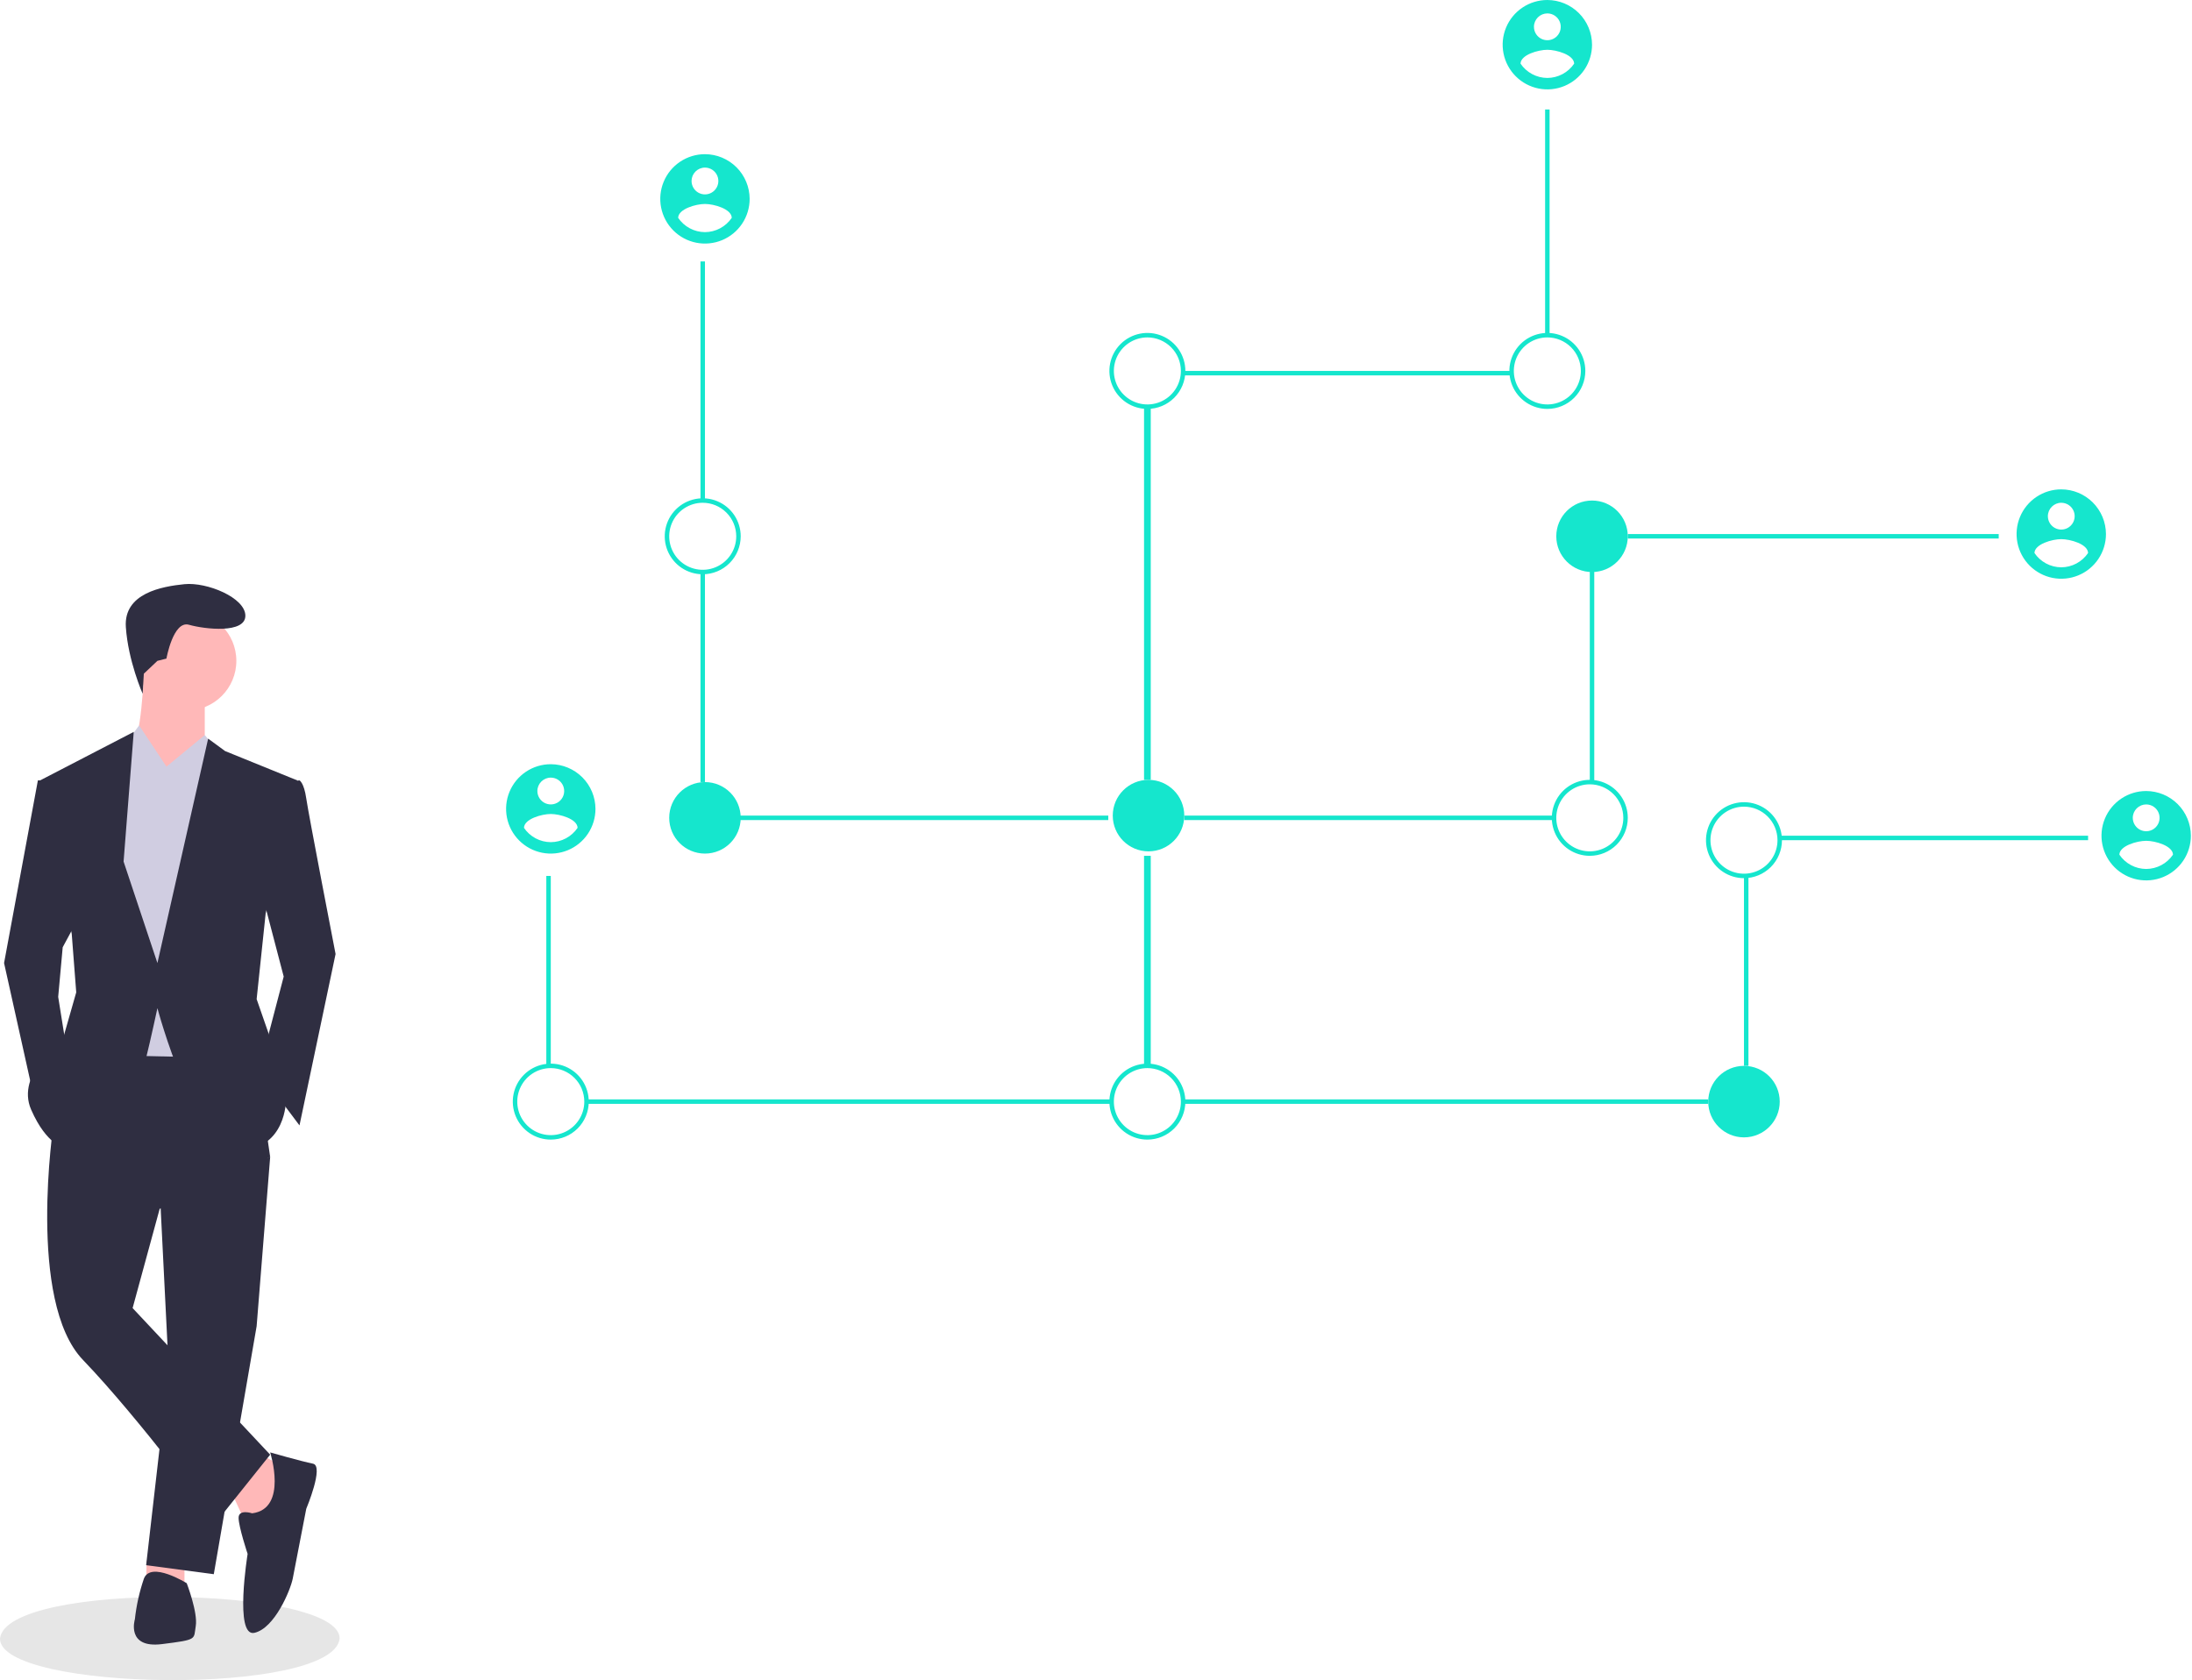 <svg width="981" height="752" viewBox="0 0 981 752" fill="none" xmlns="http://www.w3.org/2000/svg">
<g clip-path="url(#clip0)">
<path d="M315.494 117H313.494V224H315.494V117Z" fill="#15E6CD"/>
<path d="M315.494 255.851H313.494V350H315.494V255.851Z" fill="#15E6CD"/>
<path d="M496 365H310V367H496V365Z" fill="#15E6CD"/>
<path d="M246.494 392H244.494V477H246.494V392Z" fill="#15E6CD"/>
<path d="M497.494 492H262.494V494H497.494V492Z" fill="#15E6CD"/>
<path d="M693.494 49H691.494V150H693.494V49Z" fill="#15E6CD"/>
<path d="M676.494 166H529.46V168H676.494V166Z" fill="#15E6CD"/>
<path d="M515 182H512V349H515V182Z" fill="#15E6CD"/>
<path d="M314.494 257C311.132 257 307.845 256.003 305.049 254.135C302.254 252.267 300.075 249.612 298.788 246.506C297.502 243.399 297.165 239.981 297.821 236.683C298.477 233.386 300.096 230.357 302.473 227.979C304.851 225.602 307.88 223.983 311.178 223.327C314.475 222.671 317.893 223.007 321 224.294C324.106 225.581 326.761 227.76 328.629 230.555C330.497 233.351 331.494 236.638 331.494 240C331.489 244.507 329.696 248.828 326.509 252.015C323.322 255.202 319.001 256.995 314.494 257V257ZM314.494 225C311.527 225 308.627 225.88 306.161 227.528C303.694 229.176 301.771 231.519 300.636 234.26C299.501 237.001 299.204 240.017 299.782 242.926C300.361 245.836 301.79 248.509 303.888 250.607C305.985 252.704 308.658 254.133 311.568 254.712C314.478 255.291 317.494 254.994 320.234 253.858C322.975 252.723 325.318 250.8 326.966 248.334C328.614 245.867 329.494 242.967 329.494 240C329.49 236.023 327.908 232.21 325.096 229.398C322.284 226.586 318.471 225.004 314.494 225V225Z" fill="#15E6CD"/>
<path d="M246.494 510C243.132 510 239.845 509.003 237.049 507.135C234.254 505.267 232.075 502.612 230.788 499.506C229.502 496.399 229.165 492.981 229.821 489.683C230.477 486.386 232.096 483.357 234.473 480.979C236.851 478.602 239.88 476.983 243.178 476.327C246.475 475.671 249.893 476.007 253 477.294C256.106 478.581 258.761 480.76 260.629 483.555C262.497 486.351 263.494 489.638 263.494 493C263.489 497.507 261.696 501.828 258.509 505.015C255.322 508.202 251.001 509.995 246.494 510V510ZM246.494 478C243.527 478 240.627 478.88 238.161 480.528C235.694 482.176 233.771 484.519 232.636 487.26C231.501 490.001 231.204 493.017 231.782 495.926C232.361 498.836 233.79 501.509 235.888 503.607C237.985 505.704 240.658 507.133 243.568 507.712C246.478 508.291 249.494 507.994 252.234 506.858C254.975 505.723 257.318 503.8 258.966 501.334C260.614 498.867 261.494 495.967 261.494 493C261.49 489.023 259.908 485.21 257.096 482.398C254.284 479.586 250.471 478.004 246.494 478V478Z" fill="#15E6CD"/>
<path d="M315.494 382C324.33 382 331.494 374.837 331.494 366C331.494 357.163 324.33 350 315.494 350C306.657 350 299.494 357.163 299.494 366C299.494 374.837 306.657 382 315.494 382Z" fill="#15E6CD"/>
<path d="M894.494 239H728.494V241H894.494V239Z" fill="#15E6CD"/>
<path d="M713.494 255.851H711.494V350H713.494V255.851Z" fill="#15E6CD"/>
<path d="M695 365H530V367H695V365Z" fill="#15E6CD"/>
<path d="M934.494 374H796.494V376H934.494V374Z" fill="#15E6CD"/>
<path d="M782.494 392H780.494V477H782.494V392Z" fill="#15E6CD"/>
<path d="M764.494 492H529.494V494H764.494V492Z" fill="#15E6CD"/>
<path d="M515 383H512V477H515V383Z" fill="#15E6CD"/>
<path d="M712.494 256C721.33 256 728.494 248.837 728.494 240C728.494 231.163 721.33 224 712.494 224C703.657 224 696.494 231.163 696.494 240C696.494 248.837 703.657 256 712.494 256Z" fill="#15E6CD"/>
<path d="M514 381C522.837 381 530 373.837 530 365C530 356.163 522.837 349 514 349C505.163 349 498 356.163 498 365C498 373.837 505.163 381 514 381Z" fill="#15E6CD"/>
<path d="M692.494 183C689.132 183 685.845 182.003 683.049 180.135C680.254 178.267 678.075 175.612 676.788 172.506C675.502 169.399 675.165 165.981 675.821 162.683C676.477 159.386 678.096 156.357 680.473 153.979C682.851 151.602 685.88 149.983 689.178 149.327C692.475 148.671 695.893 149.007 699 150.294C702.106 151.581 704.761 153.76 706.629 156.555C708.497 159.351 709.494 162.638 709.494 166C709.489 170.507 707.696 174.828 704.509 178.015C701.322 181.202 697.001 182.995 692.494 183V183ZM692.494 151C689.527 151 686.627 151.88 684.161 153.528C681.694 155.176 679.771 157.519 678.636 160.26C677.501 163.001 677.204 166.017 677.782 168.926C678.361 171.836 679.79 174.509 681.888 176.607C683.985 178.704 686.658 180.133 689.568 180.712C692.478 181.291 695.494 180.994 698.234 179.858C700.975 178.723 703.318 176.8 704.966 174.334C706.614 171.867 707.494 168.967 707.494 166C707.49 162.023 705.908 158.21 703.096 155.398C700.284 152.586 696.471 151.004 692.494 151V151Z" fill="#15E6CD"/>
<path d="M513.494 183C510.132 183 506.845 182.003 504.049 180.135C501.254 178.267 499.075 175.612 497.788 172.506C496.502 169.399 496.165 165.981 496.821 162.683C497.477 159.386 499.096 156.357 501.473 153.979C503.851 151.602 506.88 149.983 510.178 149.327C513.475 148.671 516.893 149.007 520 150.294C523.106 151.581 525.761 153.76 527.629 156.555C529.497 159.351 530.494 162.638 530.494 166C530.489 170.507 528.696 174.828 525.509 178.015C522.322 181.202 518.001 182.995 513.494 183V183ZM513.494 151C510.527 151 507.627 151.88 505.161 153.528C502.694 155.176 500.771 157.519 499.636 160.26C498.501 163.001 498.204 166.017 498.782 168.926C499.361 171.836 500.79 174.509 502.888 176.607C504.985 178.704 507.658 180.133 510.568 180.712C513.478 181.291 516.494 180.994 519.234 179.858C521.975 178.723 524.318 176.8 525.966 174.334C527.614 171.867 528.494 168.967 528.494 166C528.49 162.023 526.908 158.21 524.096 155.398C521.284 152.586 517.471 151.004 513.494 151V151Z" fill="#15E6CD"/>
<path d="M780.494 393C777.132 393 773.845 392.003 771.049 390.135C768.254 388.267 766.075 385.612 764.788 382.506C763.502 379.399 763.165 375.981 763.821 372.683C764.477 369.386 766.096 366.357 768.473 363.979C770.851 361.602 773.88 359.983 777.178 359.327C780.475 358.671 783.893 359.007 787 360.294C790.106 361.581 792.761 363.76 794.629 366.555C796.497 369.351 797.494 372.638 797.494 376C797.489 380.507 795.696 384.828 792.509 388.015C789.322 391.202 785.001 392.995 780.494 393V393ZM780.494 361C777.527 361 774.627 361.88 772.161 363.528C769.694 365.176 767.771 367.519 766.636 370.26C765.501 373.001 765.204 376.017 765.782 378.926C766.361 381.836 767.79 384.509 769.888 386.607C771.985 388.704 774.658 390.133 777.568 390.712C780.478 391.291 783.494 390.994 786.234 389.858C788.975 388.723 791.318 386.8 792.966 384.334C794.614 381.867 795.494 378.967 795.494 376C795.49 372.023 793.908 368.21 791.096 365.398C788.284 362.586 784.471 361.004 780.494 361V361Z" fill="#15E6CD"/>
<path d="M780.494 509C789.33 509 796.494 501.837 796.494 493C796.494 484.163 789.33 477 780.494 477C771.657 477 764.494 484.163 764.494 493C764.494 501.837 771.657 509 780.494 509Z" fill="#15E6CD"/>
<path d="M513.494 510C510.132 510 506.845 509.003 504.049 507.135C501.254 505.267 499.075 502.612 497.788 499.506C496.502 496.399 496.165 492.981 496.821 489.683C497.477 486.386 499.096 483.357 501.473 480.979C503.851 478.602 506.88 476.983 510.178 476.327C513.475 475.671 516.893 476.007 520 477.294C523.106 478.581 525.761 480.76 527.629 483.555C529.497 486.351 530.494 489.638 530.494 493C530.489 497.507 528.696 501.828 525.509 505.015C522.322 508.202 518.001 509.995 513.494 510V510ZM513.494 478C510.527 478 507.627 478.88 505.161 480.528C502.694 482.176 500.771 484.519 499.636 487.26C498.501 490.001 498.204 493.017 498.782 495.926C499.361 498.836 500.79 501.509 502.888 503.607C504.985 505.704 507.658 507.133 510.568 507.712C513.478 508.291 516.494 507.994 519.234 506.858C521.975 505.723 524.318 503.8 525.966 501.334C527.614 498.867 528.494 495.967 528.494 493C528.49 489.023 526.908 485.21 524.096 482.398C521.284 479.586 517.471 478.004 513.494 478V478Z" fill="#15E6CD"/>
<path d="M711.494 383C708.132 383 704.845 382.003 702.049 380.135C699.254 378.267 697.075 375.612 695.788 372.506C694.502 369.399 694.165 365.981 694.821 362.683C695.477 359.386 697.096 356.357 699.473 353.979C701.851 351.602 704.88 349.983 708.178 349.327C711.475 348.671 714.893 349.007 718 350.294C721.106 351.581 723.761 353.76 725.629 356.555C727.497 359.351 728.494 362.638 728.494 366C728.489 370.507 726.696 374.828 723.509 378.015C720.322 381.202 716.001 382.995 711.494 383V383ZM711.494 351C708.527 351 705.627 351.88 703.161 353.528C700.694 355.176 698.771 357.519 697.636 360.26C696.501 363.001 696.204 366.017 696.782 368.926C697.361 371.836 698.79 374.509 700.888 376.607C702.985 378.704 705.658 380.133 708.568 380.712C711.478 381.291 714.494 380.994 717.234 379.858C719.975 378.723 722.318 376.8 723.966 374.334C725.614 371.867 726.494 368.967 726.494 366C726.49 362.023 724.908 358.21 722.096 355.398C719.284 352.586 715.471 351.004 711.494 351V351Z" fill="#15E6CD"/>
<path d="M246.494 342C242.538 342 238.671 343.173 235.383 345.371C232.094 347.568 229.53 350.692 228.016 354.346C226.503 358.001 226.107 362.022 226.878 365.902C227.65 369.781 229.555 373.345 232.352 376.142C235.149 378.939 238.712 380.844 242.592 381.616C246.472 382.387 250.493 381.991 254.148 380.478C257.802 378.964 260.926 376.4 263.123 373.111C265.321 369.822 266.494 365.956 266.494 362C266.478 356.7 264.366 351.622 260.619 347.875C256.872 344.128 251.793 342.016 246.494 342V342ZM246.494 348C247.681 348 248.841 348.352 249.827 349.011C250.814 349.67 251.583 350.608 252.037 351.704C252.491 352.8 252.61 354.007 252.379 355.171C252.147 356.334 251.576 357.404 250.737 358.243C249.897 359.082 248.828 359.653 247.664 359.885C246.501 360.116 245.294 359.997 244.198 359.543C243.101 359.089 242.164 358.32 241.505 357.333C240.846 356.347 240.494 355.187 240.494 354C240.499 352.41 241.133 350.887 242.257 349.763C243.381 348.639 244.904 348.005 246.494 348V348ZM246.494 376.885C244.124 376.874 241.792 376.285 239.701 375.169C237.61 374.053 235.822 372.444 234.494 370.481C234.59 366.481 242.494 364.279 246.494 364.279C250.494 364.279 258.398 366.481 258.494 370.481C257.164 372.442 255.376 374.05 253.286 375.166C251.195 376.282 248.864 376.872 246.494 376.885V376.885Z" fill="#15E6CD"/>
<path d="M315.494 69C311.538 69 307.671 70.173 304.383 72.371C301.094 74.568 298.53 77.692 297.016 81.346C295.503 85.001 295.107 89.022 295.878 92.902C296.65 96.781 298.555 100.345 301.352 103.142C304.149 105.939 307.712 107.844 311.592 108.616C315.472 109.387 319.493 108.991 323.148 107.478C326.802 105.964 329.926 103.4 332.123 100.111C334.321 96.822 335.494 92.956 335.494 89C335.478 83.7 333.366 78.622 329.619 74.875C325.872 71.128 320.793 69.016 315.494 69V69ZM315.494 75C316.681 75 317.841 75.352 318.827 76.011C319.814 76.671 320.583 77.608 321.037 78.704C321.491 79.8 321.61 81.007 321.379 82.171C321.147 83.334 320.576 84.403 319.737 85.243C318.897 86.082 317.828 86.653 316.664 86.885C315.501 87.116 314.294 86.997 313.198 86.543C312.101 86.089 311.164 85.32 310.505 84.333C309.846 83.347 309.494 82.187 309.494 81C309.499 79.41 310.133 77.887 311.257 76.763C312.381 75.639 313.904 75.005 315.494 75V75ZM315.494 103.885C313.124 103.874 310.792 103.285 308.701 102.169C306.61 101.053 304.822 99.444 303.494 97.481C303.59 93.481 311.494 91.279 315.494 91.279C319.494 91.279 327.398 93.481 327.494 97.481C326.164 99.442 324.376 101.05 322.286 102.166C320.195 103.282 317.864 103.872 315.494 103.885V103.885Z" fill="#15E6CD"/>
<path d="M692.494 0C688.538 0 684.671 1.173 681.382 3.371C678.093 5.568 675.53 8.692 674.016 12.346C672.503 16.001 672.106 20.022 672.878 23.902C673.65 27.781 675.555 31.345 678.352 34.142C681.149 36.939 684.712 38.844 688.592 39.616C692.472 40.387 696.493 39.991 700.148 38.478C703.802 36.964 706.926 34.4 709.123 31.111C711.321 27.822 712.494 23.956 712.494 20C712.478 14.7 710.366 9.622 706.619 5.875C702.872 2.128 697.793 0.016 692.494 0V0ZM692.494 6C693.681 6 694.841 6.352 695.827 7.011C696.814 7.67 697.583 8.608 698.037 9.704C698.491 10.8 698.61 12.007 698.379 13.171C698.147 14.334 697.576 15.403 696.737 16.243C695.897 17.082 694.828 17.653 693.664 17.885C692.501 18.116 691.294 17.997 690.198 17.543C689.101 17.089 688.164 16.32 687.505 15.333C686.846 14.347 686.494 13.187 686.494 12C686.499 10.41 687.133 8.887 688.257 7.763C689.381 6.639 690.904 6.005 692.494 6V6ZM692.494 34.885C690.124 34.874 687.792 34.285 685.701 33.169C683.61 32.053 681.822 30.444 680.494 28.481C680.59 24.481 688.494 22.279 692.494 22.279C696.494 22.279 704.398 24.481 704.494 28.481C703.164 30.442 701.376 32.05 699.286 33.166C697.195 34.282 694.864 34.872 692.494 34.885Z" fill="#15E6CD"/>
<path d="M922.494 219C918.538 219 914.671 220.173 911.382 222.371C908.093 224.568 905.53 227.692 904.016 231.346C902.503 235.001 902.106 239.022 902.878 242.902C903.65 246.781 905.555 250.345 908.352 253.142C911.149 255.939 914.712 257.844 918.592 258.616C922.472 259.387 926.493 258.991 930.148 257.478C933.802 255.964 936.926 253.4 939.123 250.111C941.321 246.822 942.494 242.956 942.494 239C942.478 233.7 940.366 228.622 936.619 224.875C932.872 221.128 927.793 219.016 922.494 219ZM922.494 225C923.681 225 924.841 225.352 925.827 226.011C926.814 226.67 927.583 227.608 928.037 228.704C928.491 229.8 928.61 231.007 928.379 232.171C928.147 233.334 927.576 234.404 926.736 235.243C925.897 236.082 924.828 236.653 923.664 236.885C922.501 237.116 921.294 236.997 920.198 236.543C919.101 236.089 918.164 235.32 917.505 234.333C916.846 233.347 916.494 232.187 916.494 231C916.499 229.41 917.133 227.887 918.257 226.763C919.381 225.639 920.904 225.005 922.494 225ZM922.494 253.885C920.124 253.874 917.792 253.285 915.701 252.169C913.61 251.053 911.822 249.444 910.494 247.481C910.59 243.481 918.494 241.279 922.494 241.279C926.494 241.279 934.398 243.481 934.494 247.481C933.164 249.442 931.376 251.05 929.286 252.166C927.195 253.282 924.864 253.872 922.494 253.885V253.885Z" fill="#15E6CD"/>
<path d="M960.494 354C956.538 354 952.671 355.173 949.382 357.371C946.094 359.568 943.53 362.692 942.016 366.346C940.503 370.001 940.107 374.022 940.878 377.902C941.65 381.781 943.555 385.345 946.352 388.142C949.149 390.939 952.712 392.844 956.592 393.616C960.472 394.387 964.493 393.991 968.148 392.478C971.802 390.964 974.926 388.4 977.123 385.111C979.321 381.822 980.494 377.956 980.494 374C980.478 368.7 978.366 363.622 974.619 359.875C970.872 356.128 965.793 354.016 960.494 354V354ZM960.494 360C961.681 360 962.841 360.352 963.827 361.011C964.814 361.67 965.583 362.608 966.037 363.704C966.491 364.8 966.61 366.007 966.379 367.171C966.147 368.334 965.576 369.404 964.736 370.243C963.897 371.082 962.828 371.653 961.664 371.885C960.501 372.116 959.294 371.997 958.198 371.543C957.101 371.089 956.164 370.32 955.505 369.333C954.846 368.347 954.494 367.187 954.494 366C954.499 364.41 955.133 362.887 956.257 361.763C957.381 360.639 958.904 360.005 960.494 360V360ZM960.494 388.885C958.124 388.874 955.792 388.285 953.701 387.169C951.61 386.053 949.822 384.444 948.494 382.481C948.59 378.481 956.494 376.279 960.494 376.279C964.494 376.279 972.398 378.481 972.494 382.481C971.164 384.442 969.376 386.05 967.286 387.166C965.195 388.282 962.864 388.872 960.494 388.885V388.885Z" fill="#15E6CD"/>
<path d="M152 733.294C149.154 759.17 -0.226 756.998 0 733.293C2.846 707.418 152.226 709.59 152 733.294Z" fill="#E6E6E6"/>
<path d="M103.754 668.156L109.81 681.276L120.911 680.267L127.976 657.054L116.874 650.999L103.754 668.156Z" fill="#FFB8B8"/>
<path d="M65.642 698.373L65.403 707.516L82.56 708.525V697.424L65.642 698.373Z" fill="#FFB8B8"/>
<path d="M71.458 531.908L75.495 612.647L65.403 700.451L95.68 704.488L114.856 593.472L120.911 517.778L71.458 531.908Z" fill="#2F2E41"/>
<path d="M24.024 502.64C24.024 502.64 11.913 582.37 37.144 608.61C62.375 634.851 96.689 681.276 96.689 681.276L120.911 650.999L59.347 585.398L71.458 540.991L120.911 517.778L112.837 462.27L40.172 461.261L24.024 502.64Z" fill="#2F2E41"/>
<path d="M83.569 317.948C95.832 317.948 105.773 308.007 105.773 295.744C105.773 283.482 95.832 273.541 83.569 273.541C71.307 273.541 61.366 283.482 61.366 295.744C61.366 308.007 71.307 317.948 83.569 317.948Z" fill="#FFB8B8"/>
<path d="M64.394 300.791C64.394 300.791 63.384 332.077 58.338 336.114C53.292 340.151 76.505 357.308 76.505 357.308L91.643 333.086V310.883L64.394 300.791Z" fill="#FFB8B8"/>
<path d="M74.486 343.179L62.233 324.677L55.31 334.096L45.218 362.355L53.292 472.362L100.726 473.371L106.782 347.216L91.643 329.05L74.486 343.179Z" fill="#D0CDE1"/>
<path d="M125.958 350.244L134.032 349.234C134.032 349.234 136.05 350.244 137.059 357.308C138.069 364.373 150.18 426.946 150.18 426.946L134.032 503.649L115.865 479.427L126.967 437.039L115.865 394.65L125.958 350.244Z" fill="#2F2E41"/>
<path d="M23.015 349.234H16.959L1.821 430.983L15.95 494.566L30.079 471.353L26.042 446.122L28.061 423.919L35.126 410.798L23.015 349.234Z" fill="#2F2E41"/>
<path d="M112.837 677.239C112.837 677.239 106.782 675.22 106.782 679.257C106.782 683.294 110.819 695.405 110.819 695.405C110.819 695.405 104.764 732.747 113.847 730.729C122.93 728.71 129.995 711.553 131.004 706.507C132.013 701.461 137.059 675.22 137.059 675.22C137.059 675.22 145.133 656.045 140.087 655.035C135.041 654.026 120.911 649.989 120.911 649.989C120.911 649.989 128.985 675.22 112.837 677.239Z" fill="#2F2E41"/>
<path d="M83.569 708.525C83.569 708.525 67.421 698.433 64.394 706.507C62.386 712.396 61.032 718.488 60.357 724.673C60.357 724.673 56.32 737.793 72.468 735.775C88.616 733.756 86.597 733.756 87.606 727.701C88.616 721.645 83.569 708.525 83.569 708.525Z" fill="#2F2E41"/>
<path d="M70.449 295.745L74.486 294.735C74.486 294.735 77.514 277.578 84.579 279.597C91.643 281.615 109.81 283.634 109.81 275.56C109.81 267.486 92.653 260.421 82.56 261.43C72.468 262.44 55.31 265.467 56.32 280.606C57.329 295.745 63.841 310.471 63.841 310.471L64.367 301.496L70.449 295.745Z" fill="#2F2E41"/>
<path d="M91.643 355.29L74.486 343.179L91.643 329.05L97.6 336.197L91.643 355.29Z" fill="#D0CDE1"/>
<path d="M59.347 354.281L74.486 343.179L62.375 325.013L55.31 334.096L59.347 354.281Z" fill="#D0CDE1"/>
<path d="M133.022 349.234L100.727 336.114L93.157 330.563L70.449 430.983L55.31 385.567L59.852 327.536L17.968 349.234L32.098 417.863L34.116 444.103L28.061 465.298C28.061 465.298 6.867 480.436 13.931 496.584C20.996 512.732 29.07 513.741 29.07 513.741C29.07 513.741 63.385 481.445 65.403 473.371C67.421 465.297 70.449 451.168 70.449 451.168C70.449 451.168 87.606 515.76 107.791 514.75C127.976 513.741 127.976 492.547 127.976 492.547L122.93 470.344L114.856 447.131L118.893 408.78L133.022 349.234Z" fill="#2F2E41"/>
</g>
<defs>
<clipPath id="clip0">
<rect width="980.494" height="751.895" fill="white"/>
</clipPath>
</defs>
</svg>
